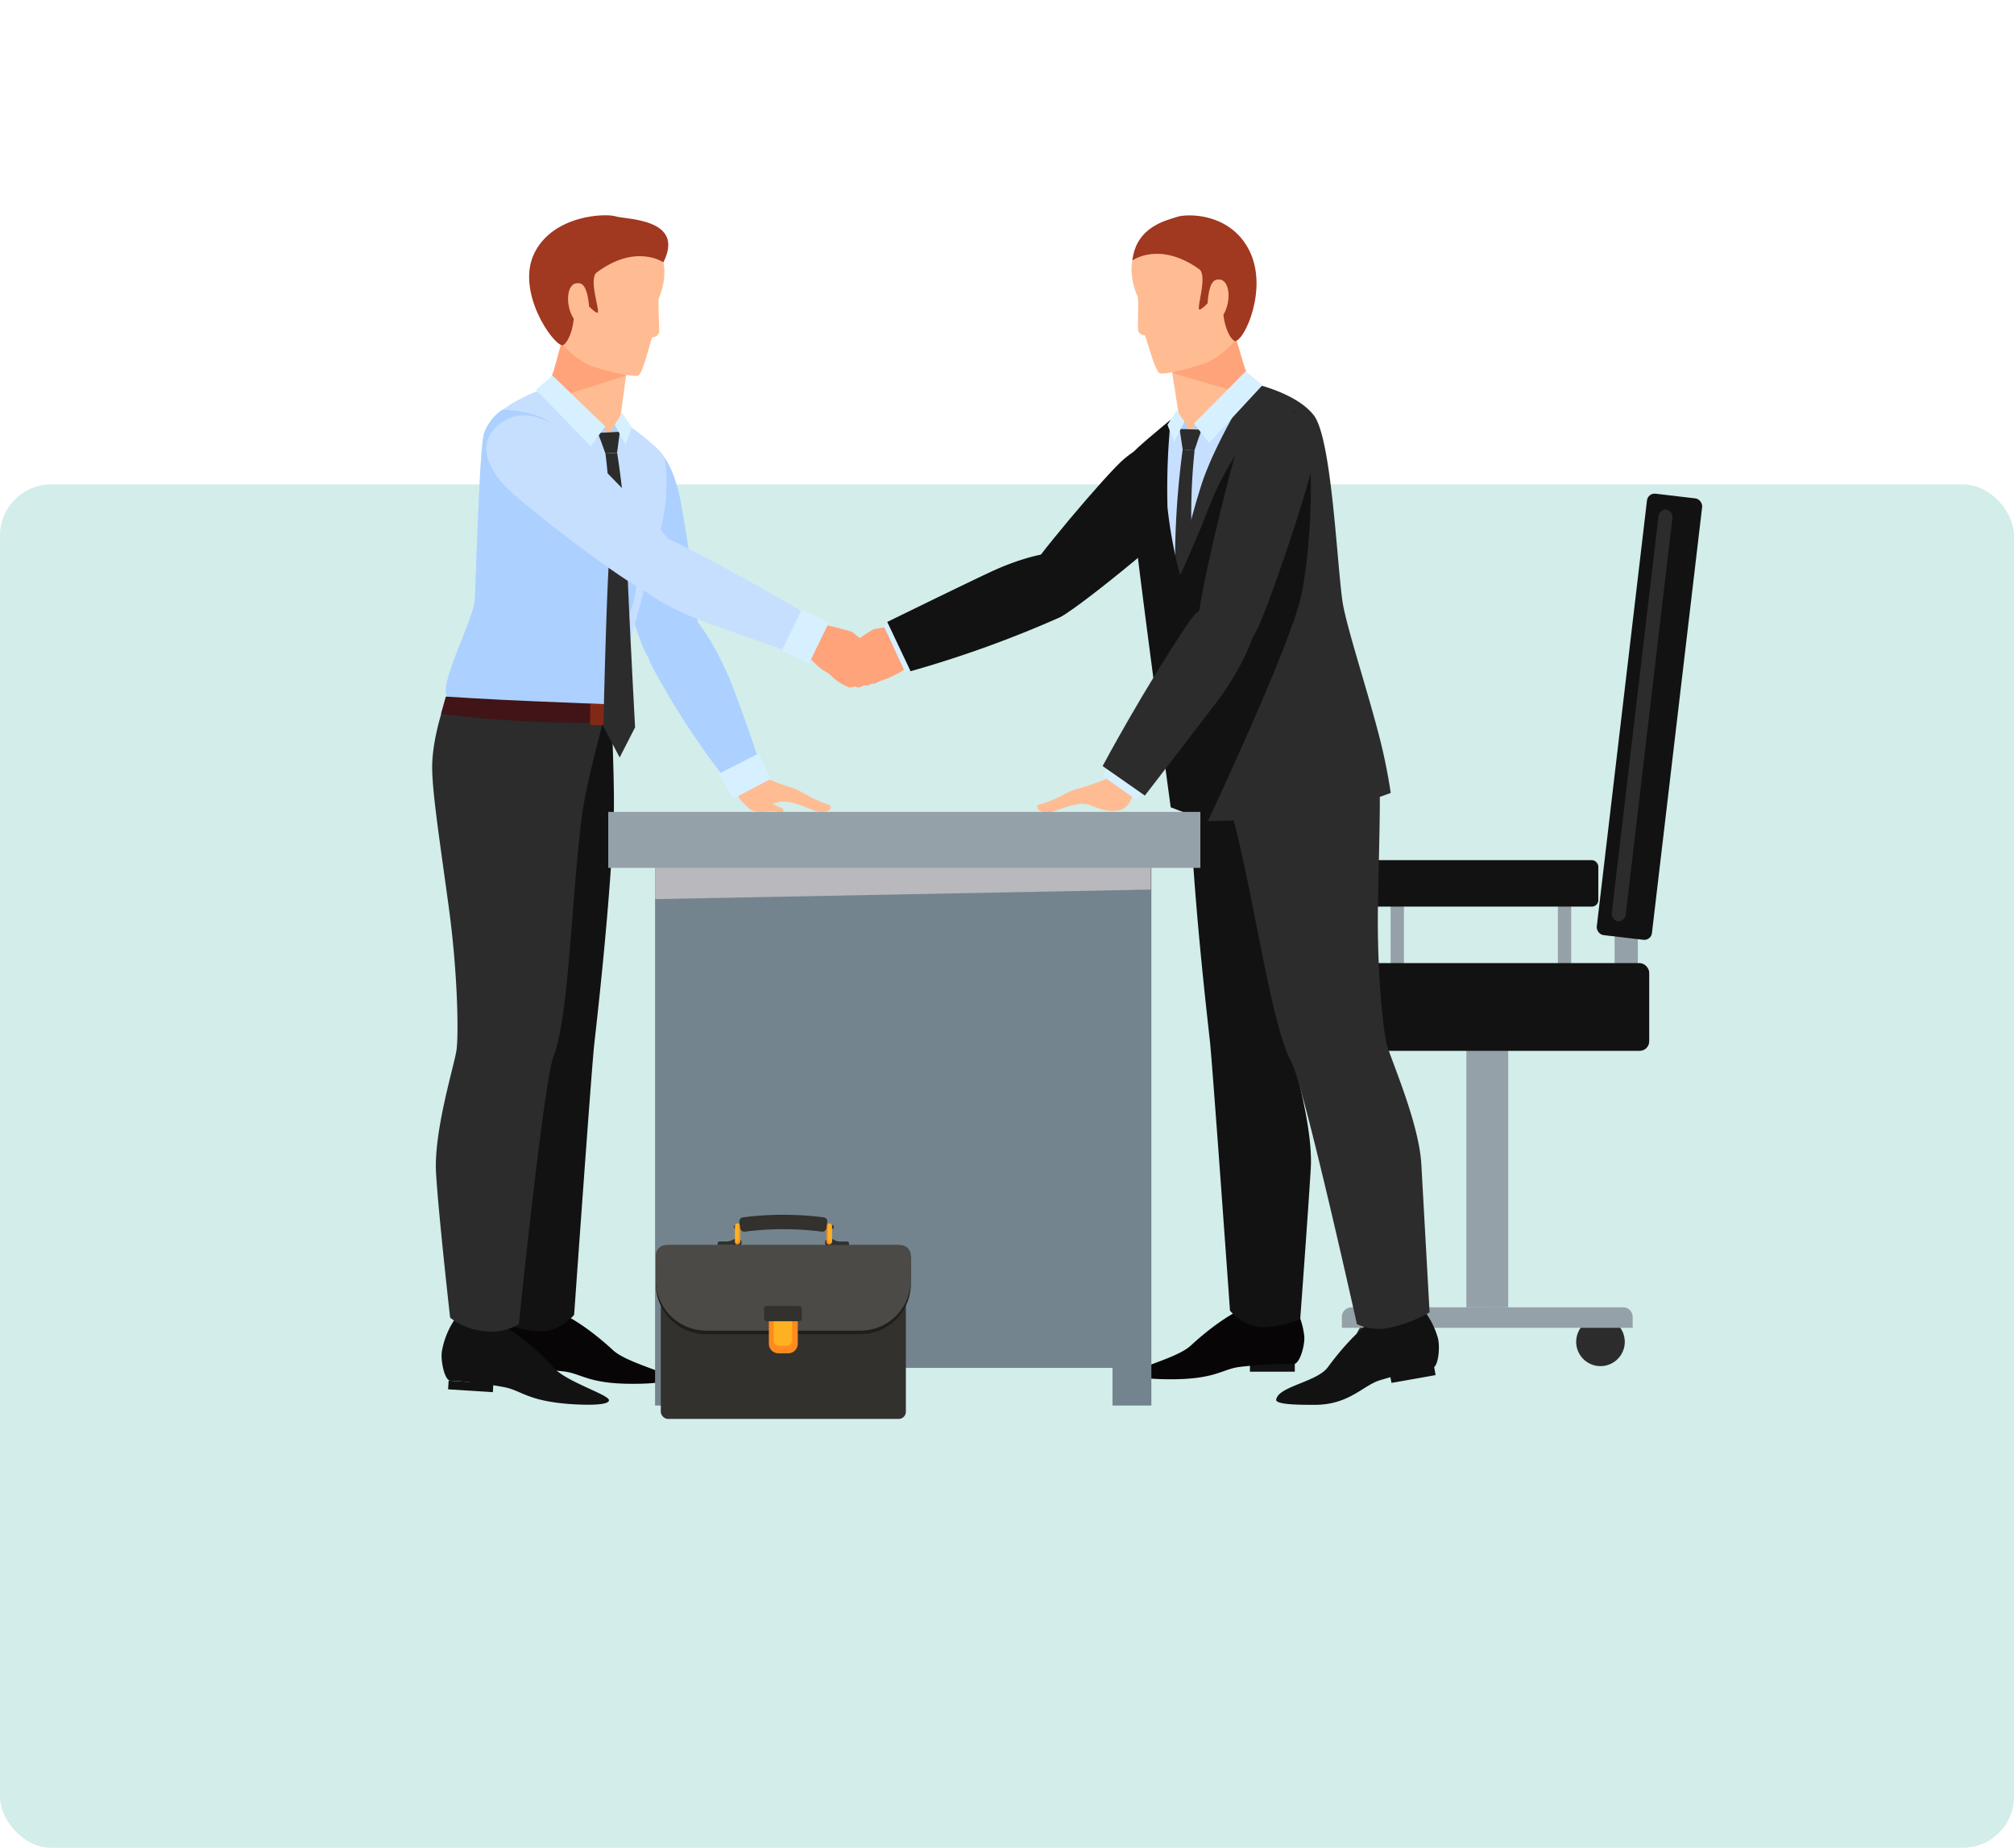 <svg xmlns="http://www.w3.org/2000/svg" width="393.978" height="361.459" viewBox="0 0 393.978 361.459">
  <g id="Grupo_94245" data-name="Grupo 94245" transform="translate(-186.011 -406.959)">
    <g id="Image_Place_Holder" data-name="Image Place Holder" transform="translate(186.011 501.725)">
      <rect id="Image_Place_Holder-2" data-name="Image Place Holder" width="393.978" height="266.693" rx="10" fill="#d2edea"/>
    </g>
    <g id="cf6_roles_scrum" data-name="cf6_roles scrum" transform="translate(231.011 406.959)">
      <g id="Capa_1" data-name="Capa 1">
        <rect id="Rectángulo_35365" data-name="Rectángulo 35365" width="303" height="303" fill="none"/>
        <g id="Grupo_82131" data-name="Grupo 82131" transform="translate(39.54 42.114)">
          <g id="Grupo_82119" data-name="Grupo 82119" transform="translate(175.301 54.29)">
            <rect id="Rectángulo_35366" data-name="Rectángulo 35366" width="8.181" height="58.19" transform="translate(27.008 101.152)" fill="#95a1a9"/>
            <rect id="Rectángulo_35367" data-name="Rectángulo 35367" width="4.531" height="16.197" transform="translate(56.014 85.561)" fill="#95a1a9"/>
            <rect id="Rectángulo_35368" data-name="Rectángulo 35368" width="10.867" height="86.947" rx="1.5" transform="translate(62.516 0) rotate(6.72)" fill="#121212"/>
            <path id="Trazado_131838" data-name="Trazado 131838" d="M206.925,72.37h0a1.543,1.543,0,0,0-1.556,1.487l-9.09,77.265a1.556,1.556,0,0,0,1.171,1.818h0a1.543,1.543,0,0,0,1.556-1.487l9.09-77.265a1.543,1.543,0,0,0-1.171-1.818Z" transform="translate(-140.802 -69.101)" fill="#2c2c2c"/>
            <path id="Trazado_131839" data-name="Trazado 131839" d="M169.361,191.905a4.752,4.752,0,1,1-1.392-3.374A4.765,4.765,0,0,1,169.361,191.905Z" transform="translate(-154.541 -25.801)" fill="#2c2c2c"/>
            <path id="Trazado_131840" data-name="Trazado 131840" d="M200.711,191.905a4.752,4.752,0,1,1-1.392-3.374,4.765,4.765,0,0,1,1.392,3.374Z" transform="translate(-142.714 -25.801)" fill="#2c2c2c"/>
            <path id="Trazado_131841" data-name="Trazado 131841" d="M159.779,185.69h53.163a1.859,1.859,0,0,1,1.859,1.859V189.7H157.92v-2.2a1.859,1.859,0,0,1,1.859-1.8Z" transform="translate(-155.262 -26.348)" fill="#95a1a9"/>
            <rect id="Rectángulo_35369" data-name="Rectángulo 35369" width="2.052" height="53.121" transform="translate(31.815 106.22)" fill="#95a1a9"/>
            <rect id="Rectángulo_35370" data-name="Rectángulo 35370" width="2.603" height="17.051" transform="translate(12.189 76.609)" fill="#95a1a9"/>
            <rect id="Rectángulo_35371" data-name="Rectángulo 35371" width="2.603" height="17.051" transform="translate(44.913 76.609)" fill="#95a1a9"/>
            <rect id="Rectángulo_35372" data-name="Rectángulo 35372" width="47.86" height="9.09" rx="1.26" transform="translate(4.958 71.857)" fill="#121212"/>
            <rect id="Rectángulo_35373" data-name="Rectángulo 35373" width="62.776" height="17.161" rx="1.86" transform="translate(0 92.007)" fill="#121212"/>
          </g>
          <g id="Grupo_82123" data-name="Grupo 82123" transform="translate(76.063 0.019)">
            <g id="Grupo_82120" data-name="Grupo 82120" transform="translate(4.276 79.825)">
              <path id="Trazado_131842" data-name="Trazado 131842" d="M89.3,97.912h0a1.074,1.074,0,0,1,.413-1.377l3.994-2.176a1.06,1.06,0,0,1,1.377.427h0a1.088,1.088,0,0,1-.427,1.377l-3.98,2.176A1.088,1.088,0,0,1,89.3,97.912Z" transform="translate(-86.229 -86.398)" fill="#ffa37b"/>
              <path id="Trazado_131843" data-name="Trazado 131843" d="M88.479,96.72h0a1.06,1.06,0,0,1,.413-1.377l3.98-2.176a1.074,1.074,0,0,1,1.46.427h0a1.061,1.061,0,0,1-.413,1.377l-3.994,2.149A1.088,1.088,0,0,1,88.479,96.72Z" transform="translate(-86.539 -86.858)" fill="#ffa37b"/>
              <path id="Trazado_131844" data-name="Trazado 131844" d="M87.751,95.5h0a1.047,1.047,0,0,1,.413-1.377l3.98-2.19a1.1,1.1,0,0,1,1.46.427h0a1.061,1.061,0,0,1-.413,1.377L89.2,95.914a1.061,1.061,0,0,1-1.446-.413Z" transform="translate(-86.816 -87.32)" fill="#ffa37b"/>
              <path id="Trazado_131845" data-name="Trazado 131845" d="M87.15,94.261h0a1.047,1.047,0,0,1,.427-1.377l3.98-2.19a1.1,1.1,0,0,1,1.46.427h0A1.047,1.047,0,0,1,92.59,92.5l-3.98,2.176a1.074,1.074,0,0,1-1.46-.413Z" transform="translate(-87.041 -87.788)" fill="#ffa37b"/>
              <path id="Trazado_131846" data-name="Trazado 131846" d="M101.838,88.55a74.026,74.026,0,0,0-8.883,1.157,45.451,45.451,0,0,0-5.785,4.132s2.465.84,2.934,2.066,1.377,4.517,1.377,4.517A32.283,32.283,0,0,0,98.367,98a22.353,22.353,0,0,0,3.608-2.892Z" transform="translate(-86.993 -88.55)" fill="#ffa37b"/>
            </g>
            <path id="Trazado_131847" data-name="Trazado 131847" d="M97.083,98.559l5.358-3.126L99.273,87.5,92.8,89.3Z" transform="translate(-80.592 -9.121)" fill="#d7f0ff"/>
            <path id="Trazado_131848" data-name="Trazado 131848" d="M146.132,64.024c4.366,3.113,3.1,7.658-.234,11.748S121.2,97.258,119.5,97.258s-7.355-5.275-6.638-7.616,16.183-20.659,19.5-23.414S140.967,60.388,146.132,64.024Z" transform="translate(-73.049 -18.603)" fill="#121212"/>
            <path id="Trazado_131849" data-name="Trazado 131849" d="M146.046,43.3s4.38,14.833,5.44,15.343a34.707,34.707,0,0,1,10.66,8.264c3.429,4.2,2.272,24.86,2.438,32.338s6.2,17.6,9.007,24.281-16.94,20.508-17.739,20.659-9.462-4.614-11.363-6.542-5.013-19.957-6.143-24.515-6.156-20.177-6.625-21.169A32.53,32.53,0,0,1,128.968,77.9c-.1-1.529-.785-3.967-.289-5.1,1.005-2.231,8.553-6.735,8.456-7.7S134.9,50.847,134.9,50.847Z" transform="translate(-67.123 -25.797)" fill="#ffbc92"/>
            <path id="Trazado_131850" data-name="Trazado 131850" d="M151.537,54.44l-11.2,11.128-3.168-4.655s-7.8,5.509-8.456,7.7-.179,6.335-.165,7.933a70.655,70.655,0,0,0,3.608,14.475c1.226,3.429,2.3,8.112,4.325,13.979,1.749,5.027,4.366,17.9,4.366,17.9s4.958-1.019,12.4-3.278c8.691-2.617,18.538-5.068,18.855-5.509,1.377-1.8-5.688-15.976-5.757-17.56s-1.625-29.088-2.3-32.559-3.319-5.151-5.881-6.68A40.3,40.3,0,0,0,151.537,54.44Z" transform="translate(-67.173 -21.594)" fill="#c6dfff"/>
            <path id="Trazado_131851" data-name="Trazado 131851" d="M152.143,55.86a19.86,19.86,0,0,0-5.509,7.947c-3.967,12.258,9.641,25.149,2.479,29.074-11.528,6.267-8.842,9.489-8.787,11.982a117.7,117.7,0,0,1-.677,12.624l27.672-3.3c3.7-.179-4.958-15.274-5.192-19.282-.992-17.106-1.928-29.611-2.493-32.38C158.809,58.807,152.143,55.86,152.143,55.86Z" transform="translate(-62.918 -21.058)" fill="#acd0ff"/>
            <path id="Trazado_131852" data-name="Trazado 131852" d="M133.8,55.188l12.12-8.1,2.286,7.8L144.722,58.4Z" transform="translate(-65.124 -24.367)" fill="#ffa37b"/>
            <path id="Trazado_131853" data-name="Trazado 131853" d="M129.857,35.717c3.044-3.553,12.781-7.658,18.524-1.625s4.366,12.836,2.19,17.216a16.844,16.844,0,0,1-7.313,7.7c-.771.454-8.029,2.644-9.641,2.314-1.047-.22-2.755-7.506-3.016-7.437a1.377,1.377,0,0,1-1.24-.854c-.179-.854.124-6.28-.152-6.817S126.372,39.794,129.857,35.717Z" transform="translate(-67.296 -30.43)" fill="#ffbc92"/>
            <path id="Trazado_131854" data-name="Trazado 131854" d="M128.16,39.418s5.261-3.87,13.07,1.694c1.68,1.184-.468,7.4,0,7.878s5.068-4.972,4.944-4.283c-1.212,7.038,1.46,10.509,2.08,10.481,1.9-.11,6.528-10.385,2.755-17.781s-12.2-7.176-14.131-6.514S128.931,32.71,128.16,39.418Z" transform="translate(-67.252 -30.591)" fill="#a13820"/>
            <path id="Trazado_131855" data-name="Trazado 131855" d="M139.062,42.457c-.4,2.245-.358,5.192.854,5.4s2.52-1.377,2.92-3.691-.262-4.228-1.474-4.435S139.461,40.212,139.062,42.457Z" transform="translate(-63.224 -27.157)" fill="#ffbc92"/>
            <g id="Grupo_82121" data-name="Grupo 82121" transform="translate(61.305 213.055)">
              <rect id="Rectángulo_35374" data-name="Rectángulo 35374" width="8.773" height="1.639" transform="translate(31.377 13.147) rotate(180)" fill="#121212"/>
              <path id="Trazado_131856" data-name="Trazado 131856" d="M159.646,185.388a15.013,15.013,0,0,1,2.038,6.156c.138,1.722-.9,5.371-2.025,5.371a85.394,85.394,0,0,0-10.7.592c-3.416.468-4.7,2.424-13.456,2.41-2.548,0-7.189-.165-7.052-1.212s8.388-2.92,11.018-5.371c6.735-6.211,11.225-7.713,11.225-7.713S159.412,185.058,159.646,185.388Z" transform="translate(-128.448 -185.285)" fill="#070505"/>
            </g>
            <path id="Trazado_131857" data-name="Trazado 131857" d="M163.614,106.239s.565,3.553,1.1,8.635-4.38,21.389-6.129,34.211-2.755,15.412-2.383,18.428,4.242,15.3,3.76,23.414-2.066,29.529-2.066,29.529a22.986,22.986,0,0,1-6.625,1.5c-4.2.4-7.107-3.223-7.107-3.223s-3.388-47.654-3.925-52.681c-.344-3.25-3-25.714-3.815-44.073-.262-5.881.4-19.5.4-21.94C136.771,98.4,163.614,106.239,163.614,106.239Z" transform="translate(-64.156 -4.475)" fill="#121212"/>
            <g id="Grupo_82122" data-name="Grupo 82122" transform="translate(89.042 213.693)">
              <path id="Trazado_131858" data-name="Trazado 131858" d="M165.043,197.3l8.635-1.529-.3-1.667-8.635,1.529Z" transform="translate(-142.493 -182.597)" fill="#121212"/>
              <path id="Trazado_131859" data-name="Trazado 131859" d="M177.1,185.778a15.907,15.907,0,0,1,3.126,5.908c.454,1.722.1,5.606-1.019,5.812a82.206,82.206,0,0,0-10.426,2.465c-3.292,1.06-6.019,4.834-12.809,4.779-2.562,0-7.547,0-7.382-1.019.427-2.631,7.947-3.4,10.123-6.363,5.509-7.479,9.641-9.792,9.641-9.792S176.811,185.475,177.1,185.778Z" transform="translate(-148.587 -185.748)" fill="#121212"/>
            </g>
            <path id="Trazado_131860" data-name="Trazado 131860" d="M168.42,98.45s3.76,7.231,4.407,13.511c.523,5.1.138,14.6-.1,27.545s.964,24.791,1.749,27.738,6.28,15.233,6.735,23.414,1.611,28.923,1.611,28.923a26.168,26.168,0,0,1-7.424,2.92,10.247,10.247,0,0,1-6.79-.606s-10.4-46.827-12.822-51.29c-3.87-7.107-7.052-30.507-11.018-46.263-1.584-6.349-7.382-21.306-7.382-21.306Z" transform="translate(-63.77 -4.99)" fill="#2c2c2c"/>
            <path id="Trazado_131861" data-name="Trazado 131861" d="M136.91,60.852l.207,3.264,5.909-5.826Z" transform="translate(-63.951 -20.141)" fill="#acd0ff"/>
            <path id="Trazado_131862" data-name="Trazado 131862" d="M137.992,63.5l-2.066-3.595-1.336,1.722Z" transform="translate(-64.826 -19.53)" fill="#acd0ff"/>
            <path id="Trazado_131863" data-name="Trazado 131863" d="M139.14,61.068l-4.27-.138.606,4.049,2.3.151Z" transform="translate(-64.72 -19.145)" fill="#2c2c2c"/>
            <path id="Trazado_131864" data-name="Trazado 131864" d="M138.042,64.06a114.311,114.311,0,0,0-.427,19.282c.813,8.264,2.975,34.143,2.975,34.143l-3.058,6.129-3.14-5.84s-.179-25.507-.152-34.583a166.655,166.655,0,0,1,1.474-19.351Z" transform="translate(-64.959 -18.048)" fill="#2c2c2c"/>
            <path id="Trazado_131865" data-name="Trazado 131865" d="M149.083,54.44s-7.258,11.5-9.944,19.86a165.359,165.359,0,0,0-4.27,16.39l5.509,49.4a165.654,165.654,0,0,0,20.081-1.5,74.456,74.456,0,0,0,15.715-4.008,111.188,111.188,0,0,0-2.6-12.4c-2.424-9.131-6.17-20.563-6.845-25.08-1.129-8.03-2.135-31.856-5.592-36.374S149.083,54.44,149.083,54.44Z" transform="translate(-64.72 -21.594)" fill="#2c2c2c"/>
            <path id="Trazado_131866" data-name="Trazado 131866" d="M135.76,59.61a133.99,133.99,0,0,0-.634,17.147,87.681,87.681,0,0,0,2.465,13.236l5.385,48.2-7.217-2.755S128.419,81.633,128.1,75.3s-.331-8.553.647-9.641S135.76,59.61,135.76,59.61Z" transform="translate(-67.346 -19.643)" fill="#121212"/>
            <path id="Trazado_131867" data-name="Trazado 131867" d="M157.078,58.429c4.986.565,3.746,26.32,1.543,36.222S140.4,138.6,140.4,138.6s-6.473-45.877-5.385-48.2c.854-1.818,3.636-8.085,5.385-12.671C143.98,68.249,150.894,57.727,157.078,58.429Z" transform="translate(-64.713 -20.102)" fill="#121212"/>
            <path id="Trazado_131868" data-name="Trazado 131868" d="M136.469,60.532l-2.025,3.939-1.295-3.347,1.8-2.865Z" transform="translate(-65.369 -20.153)" fill="#d7f0ff"/>
            <path id="Trazado_131869" data-name="Trazado 131869" d="M154.48,58.211c5.151.482,6.267,5.11,5.426,10.4s-10.261,33.055-11.693,33.895-10.082-.661-10.6-3.085,5.619-27.711,7.024-31.939S148.434,57.633,154.48,58.211Z" transform="translate(-63.699 -20.187)" fill="#2c2c2c"/>
            <path id="Trazado_131870" data-name="Trazado 131870" d="M99.353,96.421a20.2,20.2,0,0,1-4.008,1.763c-.248.083-.592.344-.84.427s-.62,0-.813.11a2.479,2.479,0,0,1-.5.262,4.276,4.276,0,0,1-.84,0c-.22,0-.537.262-.716.331-.689.275-.854-.207-1.074-.138a4.877,4.877,0,0,1-1.019.234,10.274,10.274,0,0,1-3.333-2.038c-.289-.372-2.4-2.107-2.272-2.355s1.116-.647,2.369.138a11.83,11.83,0,0,0,2.617,1.377,11.927,11.927,0,0,1-1.253-2.644c-.138-.468.344-.716.744-.744s1.295.881,1.295.881.289-.95.51-.992c.716-.11,1.281.8,1.556,1.033s.165-.95.482-.978c1.2,0,2.093,2.755,3.154,2.149C95.951,95.016,98.513,94.906,99.353,96.421Z" transform="translate(-83.936 -7.038)" fill="#ffa37b"/>
            <path id="Trazado_131871" data-name="Trazado 131871" d="M133.752,111.912s-.22,4.242-2.755,5.055-5.509-.813-6.239-.992c-3.113-.785-6.418,1.653-8.346,1.515s-2.08-1.377-1.377-1.543c3.884-1.033,5.936-2.892,7.713-3.126a62.2,62.2,0,0,0,7.988-2.961Z" transform="translate(-72.348 -0.686)" fill="#ffbc92"/>
            <path id="Trazado_131872" data-name="Trazado 131872" d="M130.548,116.232l3.168-4.862-6.638-4.71-3.168,4.862Z" transform="translate(-68.855 -1.893)" fill="#d7f0ff"/>
            <path id="Trazado_131873" data-name="Trazado 131873" d="M150.325,55.436l-3.292-2.686L136.91,62.942l2.947,3.787Z" transform="translate(-63.951 -22.232)" fill="#d7f0ff"/>
            <path id="Trazado_131874" data-name="Trazado 131874" d="M132.051,81.273c-1.749-5.509-12.988-1.556-18.29.909S93.35,92.057,93.35,92.057l4.559,9.641a218.517,218.517,0,0,0,28.813-10.371C128.236,90.693,133.814,86.878,132.051,81.273Z" transform="translate(-80.385 -12.521)" fill="#121212"/>
            <path id="Trazado_131875" data-name="Trazado 131875" d="M152.518,85.324c4.807,2.975-2.589,15.3-6.1,19.929S132.2,123.764,132.2,123.764l-8.264-5.771s8.057-15.15,17.092-28.468C141.927,88.134,147.629,82.308,152.518,85.324Z" transform="translate(-68.844 -10.265)" fill="#2c2c2c"/>
          </g>
          <g id="Grupo_82128" data-name="Grupo 82128">
            <g id="Grupo_82124" data-name="Grupo 82124" transform="translate(59.128 108.753)">
              <path id="Trazado_131876" data-name="Trazado 131876" d="M71.64,111.248s0,3.925,2.452,4.834,5.509-.4,6.308-.523c3.14-.51,6.28,1.942,8.264,1.942s2.162-1.116,1.474-1.377c-3.8-1.212-5.716-3.044-7.465-3.388a62.735,62.735,0,0,1-7.782-3.2Z" transform="translate(-71.64 -109.54)" fill="#ffbc92"/>
              <path id="Trazado_131877" data-name="Trazado 131877" d="M72,112.78a8.939,8.939,0,0,0,2.865,3.319c1.57.771,3.7-.124,5.11.358s1.143-.358,1.06-.592a16.871,16.871,0,0,0-2.548-1.171C77.7,114.323,75.264,111.307,72,112.78Z" transform="translate(-71.504 -108.469)" fill="#ffbc92"/>
            </g>
            <path id="Trazado_131878" data-name="Trazado 131878" d="M62.487,86.551c4.765-2.934,10.04,7.4,12.4,12.561s7.492,20.907,7.492,20.907l-5.509,2.755a153.469,153.469,0,0,1-16.9-25.452C59.237,95.889,57.584,89.526,62.487,86.551Z" transform="translate(-17.242 -9.655)" fill="#acd0ff"/>
            <path id="Trazado_131879" data-name="Trazado 131879" d="M77.229,107.02l2.369,4.972-7.341,3.87-2.837-4.876Z" transform="translate(-13.349 -1.738)" fill="#d7f0ff"/>
            <path id="Trazado_131880" data-name="Trazado 131880" d="M58.474,62.461c-5.358.152-6.886,4.628-6.335,9.889s8.594,31.595,10.013,32.531,9.049-.289,9.765-2.631-2.755-25.783-3.911-30.038S64.755,62.282,58.474,62.461Z" transform="translate(-19.909 -18.551)" fill="#acd0ff"/>
            <path id="Trazado_131881" data-name="Trazado 131881" d="M55.762,43.84s-4.132,14.916-5.11,15.453a34.941,34.941,0,0,0-10.481,8.539c-3.333,4.283-1.777,24.915-1.777,32.38s-5.84,17.739-8.5,24.474,17.367,20.136,18.18,20.329,9.365-4.82,11.225-6.8,4.586-20.149,5.619-24.708,5.757-20.3,6.2-21.238a32.1,32.1,0,0,0,2.465-14.186c.069-1.543.716-3.994.179-5.1-1.047-2.217-8.691-6.556-8.608-7.534s1.928-14.3,1.928-14.3Z" transform="translate(-28.352 -25.574)" fill="#ffbc92"/>
            <path id="Trazado_131882" data-name="Trazado 131882" d="M50.252,55.06,61.7,66l3.058-4.724s7.919,5.4,8.608,7.534.317,6.322.344,7.919A71.068,71.068,0,0,1,70.4,91.269c-1.143,3.471-2.121,8.167-4.022,14.076-1.625,5.055-3.98,18.042-3.98,18.042s-4.972-.923-12.533-3.016c-8.746-2.438-18.634-4.669-18.965-5.1-1.377-1.777,5.358-16.1,5.385-17.684s.992-29.116,1.6-32.586,3.209-5.234,5.743-6.886a41.318,41.318,0,0,1,6.625-3.058Z" transform="translate(-27.952 -21.341)" fill="#c6dfff"/>
            <path id="Trazado_131883" data-name="Trazado 131883" d="M41.675,58.21s9.2,0,10.77,4.5c4.228,12.175,2.823,14.957,10.109,18.731,11.652,6.019,1.143,22.284,1.143,24.791a77.389,77.389,0,0,1-.854,10.8L31.58,114.582c-3.7-.1,4.628-15.384,4.779-19.392.62-17.12,1.074-29.68,1.8-32.435a9.5,9.5,0,0,1,3.512-4.545Z" transform="translate(-27.983 -20.153)" fill="#acd0ff"/>
            <path id="Trazado_131884" data-name="Trazado 131884" d="M60.192,55.5,47.907,47.66,45.8,55.5l3.553,3.443Z" transform="translate(-22.261 -24.133)" fill="#ffa37b"/>
            <path id="Trazado_131885" data-name="Trazado 131885" d="M66.446,35.943c-3.126-3.485-12.933-7.382-18.552-1.226S43.762,47.636,46.076,51.96a16.789,16.789,0,0,0,7.465,7.547c.785.441,8.085,2.465,9.641,2.107,1.047-.234,2.562-7.561,2.851-7.506a1.377,1.377,0,0,0,1.267-.9c.152-.868-.262-6.28,0-6.817S70.013,39.937,66.446,35.943Z" transform="translate(-22.936 -30.238)" fill="#ffbc92"/>
            <path id="Trazado_131886" data-name="Trazado 131886" d="M68.744,39.781S63.4,36.035,55.715,41.751c-1.653,1.226.62,7.4.193,7.878s-5.165-4.862-5.027-4.132c1.377,7.01-1.24,10.536-1.859,10.509-1.9,0-9.214-10.564-5.509-18.042s13.952-7.8,15.894-7.176S73.1,31.159,68.744,39.781Z" transform="translate(-23.513 -30.578)" fill="#a13820"/>
            <path id="Trazado_131887" data-name="Trazado 131887" d="M51.882,42.934c.441,2.231.468,5.179-.744,5.413s-2.548-1.377-2.989-3.622.165-4.228,1.377-4.462S51.427,40.7,51.882,42.934Z" transform="translate(-21.429 -26.941)" fill="#ffbc92"/>
            <g id="Grupo_82125" data-name="Grupo 82125" transform="translate(13.156 213.946)">
              <rect id="Rectángulo_35375" data-name="Rectángulo 35375" width="8.773" height="1.639" transform="translate(1.706 11.613)" fill="#121212"/>
              <path id="Trazado_131888" data-name="Trazado 131888" d="M40.312,186.031a15.287,15.287,0,0,0-2.038,6.156c-.138,1.735.9,5.371,2.025,5.371a82.943,82.943,0,0,1,10.7.606c3.429.455,4.71,2.424,13.456,2.4,2.548,0,7.189-.165,7.052-1.2s-8.388-2.92-11.018-5.371c-6.735-6.212-11.225-7.713-11.225-7.713S40.546,185.673,40.312,186.031Z" transform="translate(-38.261 -185.918)" fill="#070505"/>
            </g>
            <path id="Trazado_131889" data-name="Trazado 131889" d="M35.013,106.853s-.565,3.553-1.1,8.649,4.393,21.389,6.129,34.2,2.755,15.412,2.383,18.442-4.242,15.288-3.746,23.414S40.8,221.029,40.8,221.029a22.408,22.408,0,0,0,6.611,1.5c4.132.413,7.12-3.209,7.12-3.209s3.374-47.667,3.911-52.694c.344-3.25,3-25.7,3.815-44,.262-5.895-.4-19.5-.4-21.94C61.856,99.03,35.013,106.853,35.013,106.853Z" transform="translate(-26.761 -4.216)" fill="#121212"/>
            <g id="Grupo_82126" data-name="Grupo 82126" transform="translate(1.843 216.064)">
              <path id="Trazado_131890" data-name="Trazado 131890" d="M39.729,198.355,30.97,197.8l.11-1.694,8.746.551Z" transform="translate(-29.698 -184.19)" fill="#121212"/>
              <path id="Trazado_131891" data-name="Trazado 131891" d="M32.53,187.517a16.073,16.073,0,0,0-2.438,6.2c-.248,1.763.537,5.592,1.667,5.661a81.844,81.844,0,0,1,10.646,1.281c3.374.689,4.531,2.755,13.263,3.319,2.548.151,7.189.275,7.12-.8s-8.181-3.54-10.688-6.225c-6.308-6.886-10.688-8.649-10.688-8.649S32.737,187.186,32.53,187.517Z" transform="translate(-30.047 -187.456)" fill="#121212"/>
            </g>
            <path id="Trazado_131892" data-name="Trazado 131892" d="M31.534,99.07s-2.906,7.616-2.823,13.938c.069,5.11,1.543,14.516,3.278,27.325S33.9,165.124,33.462,168.1s-4.476,15.852-3.994,24.006,2.755,28.289,2.755,28.289a12.864,12.864,0,0,0,6.749,2.644,10.371,10.371,0,0,0,6.694-1.377s4.9-47.736,6.79-52.433c3.03-7.506,3.484-31.113,5.578-47.213.84-6.5,4.807-20.755,4.807-20.755Z" transform="translate(-28.709 -4.738)" fill="#2c2c2c"/>
            <path id="Trazado_131893" data-name="Trazado 131893" d="M54.99,61.254l-.124,3.278-6.046-5.7Z" transform="translate(-21.121 -19.919)" fill="#acd0ff"/>
            <path id="Trazado_131894" data-name="Trazado 131894" d="M53.21,63.97l1.969-3.65,1.391,1.694Z" transform="translate(-19.465 -19.357)" fill="#acd0ff"/>
            <path id="Trazado_131895" data-name="Trazado 131895" d="M52.26,61.55l4.27-.22-.523,4.049-2.286.207Z" transform="translate(-19.823 -18.976)" fill="#2c2c2c"/>
            <path id="Trazado_131896" data-name="Trazado 131896" d="M43.45,56.1l3.237-2.755,10.33,9.971-2.865,3.843Z" transform="translate(-23.147 -21.986)" fill="#d7f0ff"/>
            <path id="Trazado_131897" data-name="Trazado 131897" d="M54.64,60.95l2.121,3.911,1.226-3.388L56.114,58.65Z" transform="translate(-18.926 -19.987)" fill="#d7f0ff"/>
            <path id="Trazado_131898" data-name="Trazado 131898" d="M30.907,98.94s9.062.606,18.042.95l14.406.592v3.567s-9.214.207-18.69-.372-14.7-1.377-14.7-1.377Z" transform="translate(-28.233 -4.787)" fill="#411417"/>
            <rect id="Rectángulo_35376" data-name="Rectángulo 35376" width="4.173" height="4.132" rx="0.37" transform="translate(30.894 95.613)" fill="#822816"/>
            <path id="Trazado_131899" data-name="Trazado 131899" d="M53.429,64.461a115.359,115.359,0,0,1,.8,19.282c-.634,8.264-1.2,34.115-1.2,34.115l3.182,6.06,3.016-5.895S57.85,92.6,57.6,83.592A166.554,166.554,0,0,0,55.716,64.31Z" transform="translate(-19.533 -17.852)" fill="#2c2c2c"/>
            <g id="Grupo_82127" data-name="Grupo 82127" transform="translate(73.162 79.554)">
              <path id="Trazado_131900" data-name="Trazado 131900" d="M91.049,98.086h0a1.019,1.019,0,0,0-.275-1.377l-3.54-2.424a1,1,0,0,0-1.377.275h0a.992.992,0,0,0,.262,1.377l3.54,2.424a.992.992,0,0,0,1.391-.275Z" transform="translate(-80.375 -86.159)" fill="#ffa37b"/>
              <path id="Trazado_131901" data-name="Trazado 131901" d="M91.924,97.029h0a.992.992,0,0,0-.262-1.377l-3.54-2.438a1.019,1.019,0,0,0-1.377.262h0a1,1,0,0,0,.262,1.377l3.553,2.424a1,1,0,0,0,1.363-.248Z" transform="translate(-80.038 -86.562)" fill="#ffa37b"/>
              <path id="Trazado_131902" data-name="Trazado 131902" d="M92.714,95.961h0a1,1,0,0,0-.262-1.377l-3.54-2.438a1,1,0,0,0-1.377.262h0a1,1,0,0,0,.262,1.377l3.553,2.424A1,1,0,0,0,92.714,95.961Z" transform="translate(-79.74 -86.967)" fill="#ffa37b"/>
              <path id="Trazado_131903" data-name="Trazado 131903" d="M93.376,94.846h0a1.019,1.019,0,0,0-.275-1.377l-3.526-2.424a1,1,0,0,0-1.377.275h0a.992.992,0,0,0,.262,1.377l3.526,2.479a.992.992,0,0,0,1.391-.331Z" transform="translate(-79.493 -87.381)" fill="#ffa37b"/>
              <path id="Trazado_131904" data-name="Trazado 131904" d="M82.491,88.34a69.763,69.763,0,0,1,8.264,1.914,43.619,43.619,0,0,1,5,4.5s-2.369.565-2.92,1.68-1.722,4.132-1.722,4.132a30.15,30.15,0,0,1-6.156-2.906,21.816,21.816,0,0,1-3.126-3.071Z" transform="translate(-81.83 -88.34)" fill="#ffa37b"/>
            </g>
            <path id="Trazado_131905" data-name="Trazado 131905" d="M39,60.7c-4.256,3.278-2.755,7.768.675,11.734S65.2,92.959,66.892,92.876s7.162-5.509,6.349-7.864S55.874,65.73,52.431,62.975,43.974,56.874,39,60.7Z" transform="translate(-25.806 -19.864)" fill="#c6dfff"/>
            <path id="Trazado_131906" data-name="Trazado 131906" d="M56.331,79.192C53.48,84.274,64.071,89.935,69.567,92.1s22.16,7.919,22.16,7.919l2.755-6.886S81.99,85.5,67.487,78.063C63.934,76.286,59.237,74.028,56.331,79.192Z" transform="translate(-18.468 -13.438)" fill="#c6dfff"/>
            <rect id="Rectángulo_35377" data-name="Rectángulo 35377" width="5.881" height="8.911" transform="matrix(0.9, 0.436, -0.436, 0.9, 72.309, 77.114)" fill="#d7f0ff"/>
          </g>
          <g id="Grupo_82129" data-name="Grupo 82129" transform="translate(34.447 116.713)">
            <rect id="Rectángulo_35378" data-name="Rectángulo 35378" width="115.829" height="7.603" transform="translate(9.159 116.132) rotate(-90)" fill="#74848e"/>
            <rect id="Rectángulo_35379" data-name="Rectángulo 35379" width="115.829" height="7.603" transform="translate(98.64 116.132) rotate(-90)" fill="#74848e"/>
            <rect id="Rectángulo_35380" data-name="Rectángulo 35380" width="94.743" height="106.325" transform="translate(10.233 2.438)" fill="#74848e"/>
            <path id="Trazado_131907" data-name="Trazado 131907" d="M157.316,127.55,60.37,129.423V123.17l96.946.069Z" transform="translate(-51.211 -112.358)" fill="#b8b8bd"/>
            <rect id="Rectángulo_35381" data-name="Rectángulo 35381" width="115.829" height="10.949" fill="#95a1a9"/>
          </g>
          <g id="Grupo_82130" data-name="Grupo 82130" transform="translate(43.744 195.524)">
            <rect id="Rectángulo_35382" data-name="Rectángulo 35382" width="47.943" height="34.005" rx="1.4" transform="translate(0.978 5.933)" fill="#32312e"/>
            <path id="Trazado_131908" data-name="Trazado 131908" d="M73.312,175.911a1.956,1.956,0,0,0-1.184.317,2.534,2.534,0,0,1-1.143.262H69.607c-.482,0-.331.7-.331.7h4.531a.84.84,0,0,0-.5-1.281Z" transform="translate(-57.156 -171.273)" fill="#32312e"/>
            <path id="Trazado_131909" data-name="Trazado 131909" d="M108.358,177.34H62.481a2.025,2.025,0,0,0-2.011,2.011v4.889a9.875,9.875,0,0,0,9.861,9.861h30.176a9.875,9.875,0,0,0,9.861-9.861v-4.889a2.025,2.025,0,0,0-2.011-2.011Z" transform="translate(-60.47 -170.733)" fill="#1f1e1b"/>
            <path id="Trazado_131910" data-name="Trazado 131910" d="M108.358,176.85H62.481a2.011,2.011,0,0,0-2.011,2.011v4.889a9.875,9.875,0,0,0,9.861,9.834h30.176a9.875,9.875,0,0,0,9.861-9.861v-4.889a2.011,2.011,0,0,0-2.011-1.983Z" transform="translate(-60.47 -170.917)" fill="#4b4a47"/>
            <path id="Trazado_131911" data-name="Trazado 131911" d="M73.67,174h-1.8a.386.386,0,0,0,0,.758h1.8a.386.386,0,0,0,0-.757Z" transform="translate(-56.289 -171.993)" fill="#32312e"/>
            <path id="Trazado_131912" data-name="Trazado 131912" d="M72.233,173.77a.523.523,0,0,0-.523.523v3a.523.523,0,1,0,1.047,0v-3A.523.523,0,0,0,72.233,173.77Z" transform="translate(-56.229 -172.079)" fill="#ffb121"/>
            <path id="Trazado_131913" data-name="Trazado 131913" d="M72.481,173.81a.441.441,0,0,1,0,.193v3a.537.537,0,0,1-.537.523.468.468,0,0,1-.234,0,.523.523,0,0,0,1.005-.193v-3A.5.5,0,0,0,72.481,173.81Z" transform="translate(-56.229 -172.064)" fill="#ff8a1e"/>
            <path id="Trazado_131914" data-name="Trazado 131914" d="M88.875,176.5H87.5a2.479,2.479,0,0,1-1.129-.262,1.969,1.969,0,0,0-1.2-.317.84.84,0,0,0-.51,1.295h4.531S89.315,176.5,88.875,176.5Z" transform="translate(-51.399 -171.269)" fill="#32312e"/>
            <path id="Trazado_131915" data-name="Trazado 131915" d="M86.046,174h-1.79a.386.386,0,1,0,0,.758h1.79a.386.386,0,1,0,0-.758Z" transform="translate(-51.669 -171.995)" fill="#32312e"/>
            <path id="Trazado_131916" data-name="Trazado 131916" d="M85.263,173.77a.523.523,0,0,0-.523.523v3a.523.523,0,0,0,.523.523.537.537,0,0,0,.537-.523v-3A.537.537,0,0,0,85.263,173.77Z" transform="translate(-51.314 -172.079)" fill="#ffb121"/>
            <path id="Trazado_131917" data-name="Trazado 131917" d="M85,176.986v-2.934a.44.44,0,0,1,0-.193.51.51,0,0,0-.289.455v3a.523.523,0,0,0,.523.523.551.551,0,0,0,.5-.331.509.509,0,0,1-.248,0,.523.523,0,0,1-.482-.523Z" transform="translate(-51.325 -172.046)" fill="#ff8a1e"/>
            <path id="Trazado_131918" data-name="Trazado 131918" d="M88.828,173.049a61.675,61.675,0,0,0-15.77,0,.8.8,0,0,0-.716.9l.165,1.212a.813.813,0,0,0,.909.689,58.588,58.588,0,0,1,15.054,0,.813.813,0,0,0,.909-.689l.165-1.212a.8.8,0,0,0-.716-.9Z" transform="translate(-55.993 -172.543)" fill="#32312e"/>
            <path id="Trazado_131919" data-name="Trazado 131919" d="M76.53,192.626A1.873,1.873,0,0,0,78.4,194.5h1.914a1.873,1.873,0,0,0,1.873-1.873V186.18H76.53Z" transform="translate(-54.411 -167.398)" fill="#ff8a1e"/>
            <path id="Trazado_131920" data-name="Trazado 131920" d="M77.21,191.627a1.061,1.061,0,0,0,1.06,1.06h1.5a1.061,1.061,0,0,0,1.06-1.061V187.11H77.21Z" transform="translate(-54.154 -167.047)" fill="#ffb121"/>
            <rect id="Rectángulo_35383" data-name="Rectángulo 35383" width="7.382" height="2.989" rx="0.49" transform="translate(21.182 17.846)" fill="#32312e"/>
          </g>
        </g>
      </g>
    </g>
  </g>
</svg>
